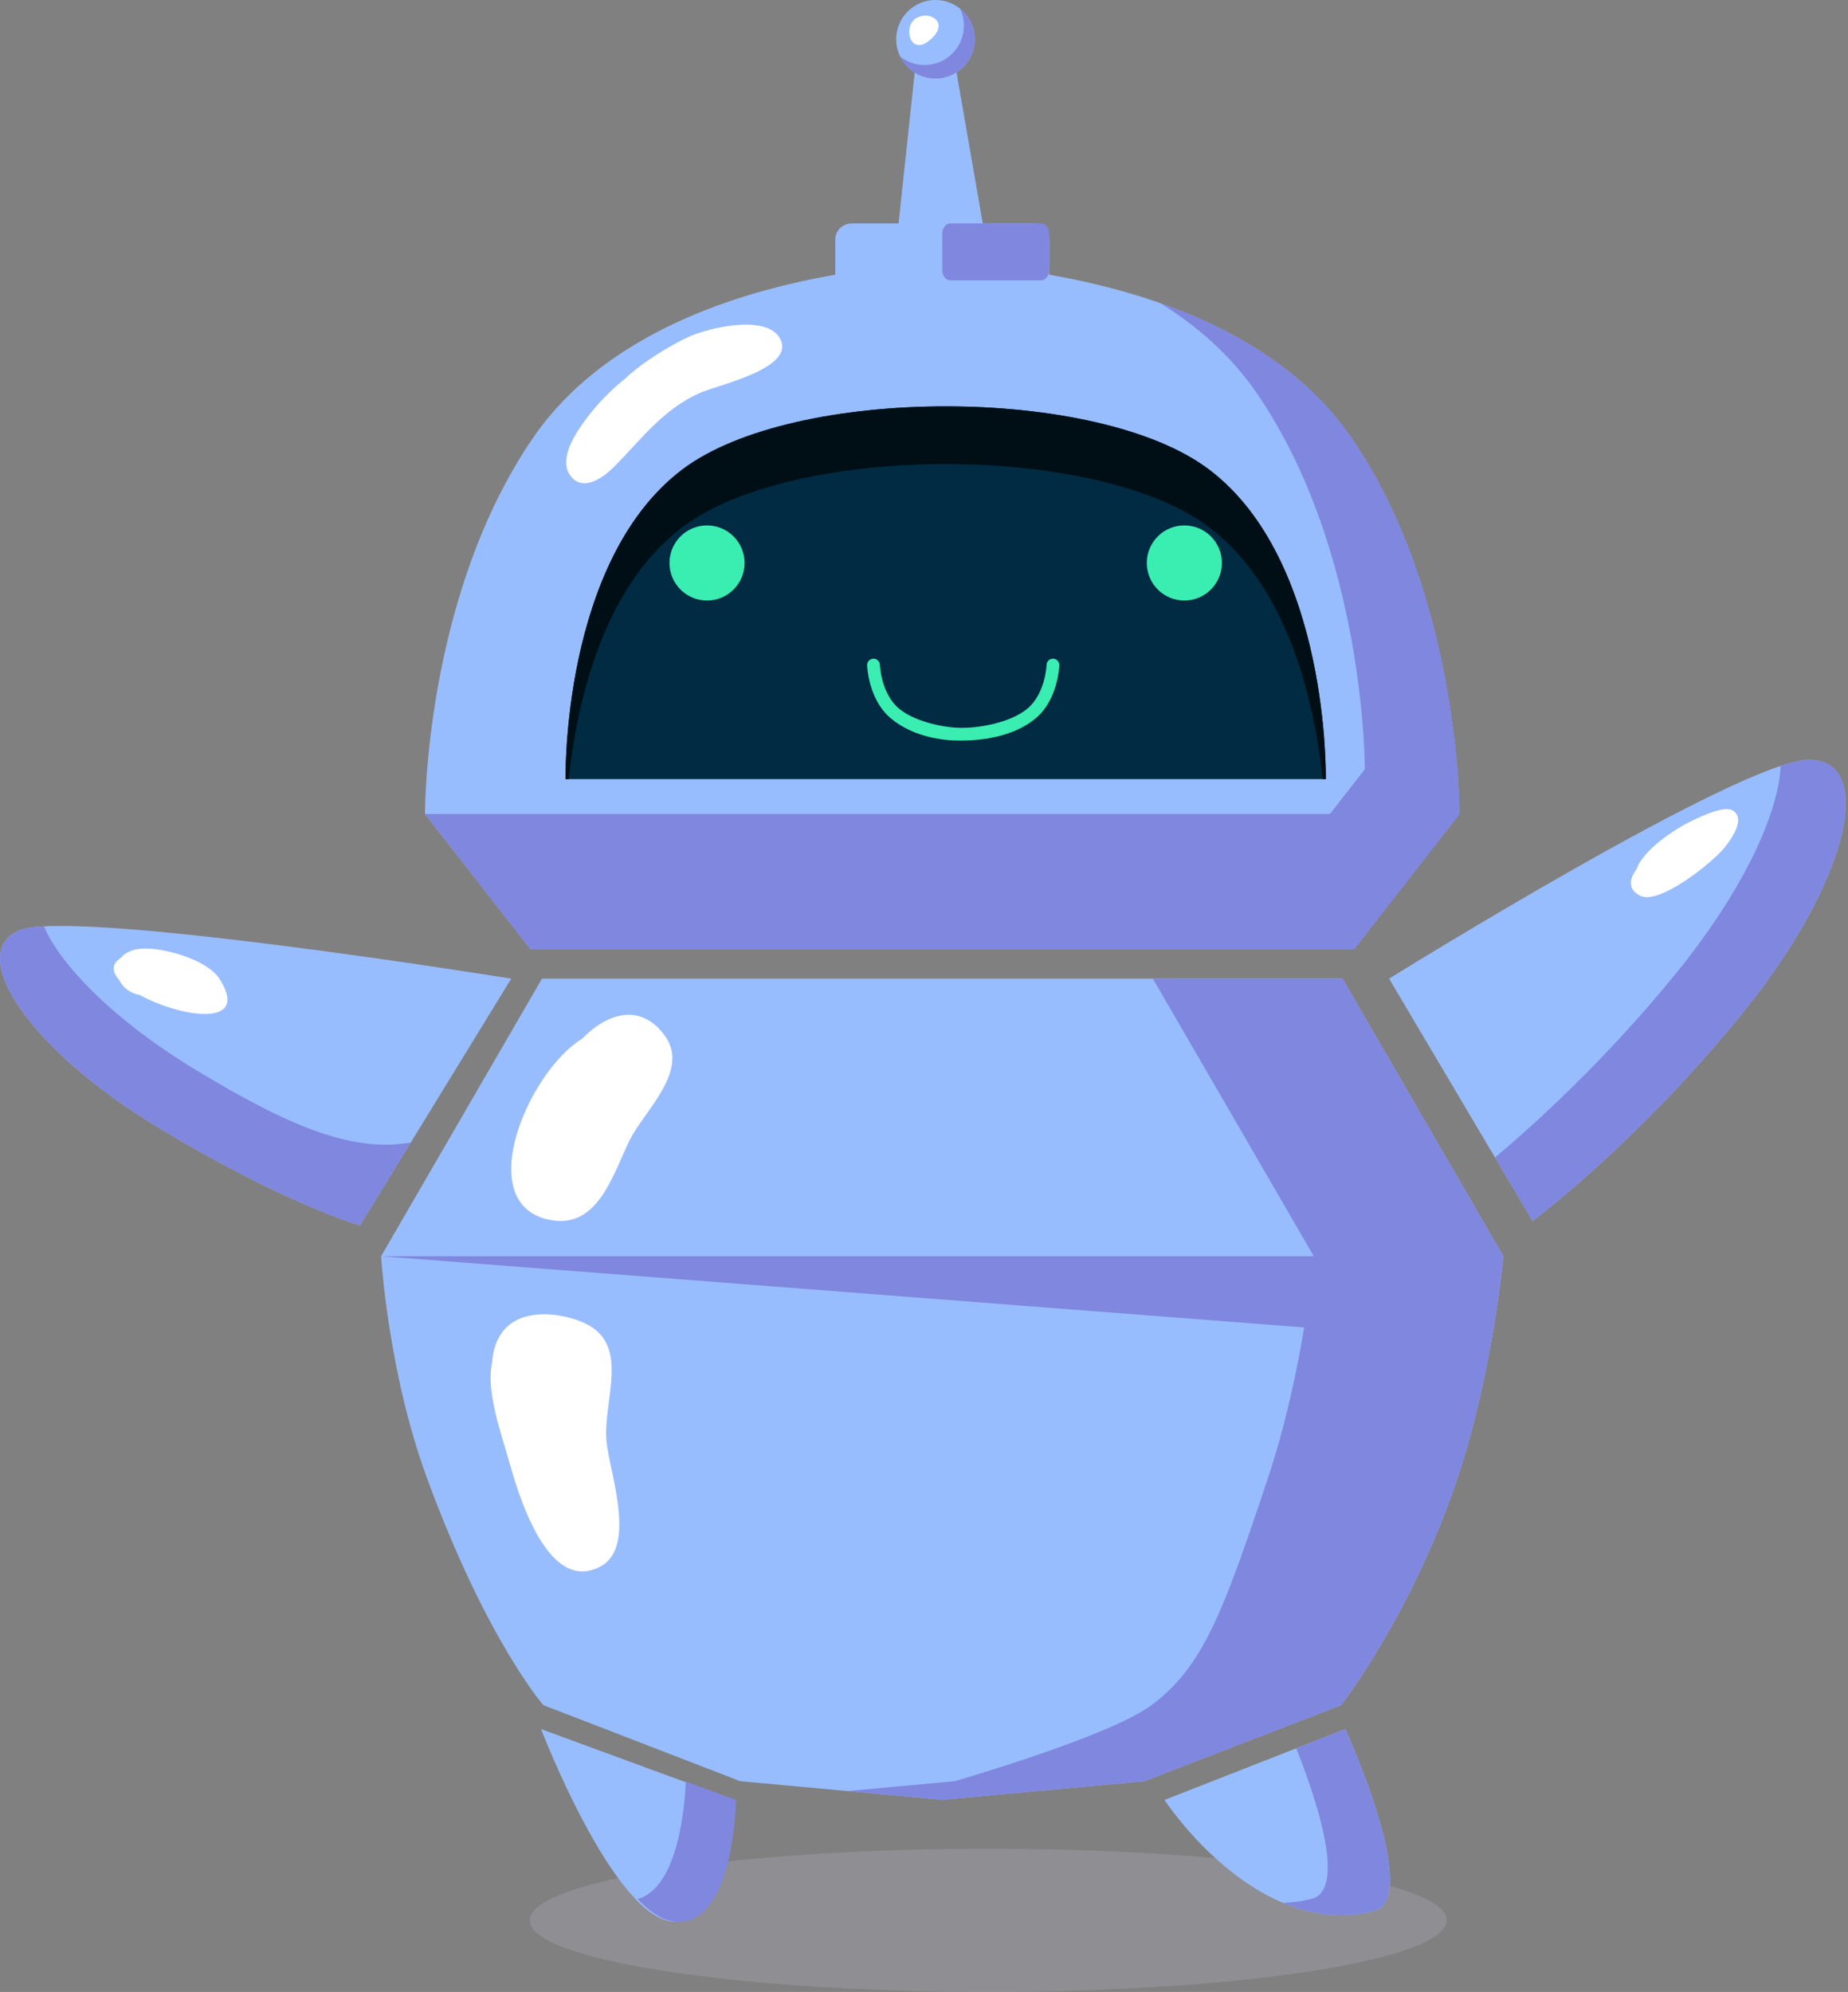 <svg width="232" height="250" viewBox="0 0 232 250" fill="none" xmlns="http://www.w3.org/2000/svg">
<rect x="0" y="0" width="232" height="250" fill="#808080" stroke="none"/>
<path fill-rule="evenodd" clip-rule="evenodd" d="M181.62 241.01C181.62 245.975 155.848 250 124.058 250C92.269 250 66.499 245.975 66.499 241.01C66.499 236.044 92.269 232.019 124.058 232.019C155.848 232.019 181.62 236.044 181.62 241.01Z" fill="#B8BACF" fill-opacity="0.25"/>
<path fill-rule="evenodd" clip-rule="evenodd" d="M169.62 54.903C154.661 33.147 118.286 33.147 118.286 33.147C118.286 33.147 81.911 33.147 66.953 54.903C53.225 74.871 53.355 102.157 53.355 102.157L66.614 119.154H169.958L183.216 102.157C183.216 102.157 183.347 74.871 169.62 54.903Z" fill="#98BDFE"/>
<path fill-rule="evenodd" clip-rule="evenodd" d="M169.64 54.903C163.776 46.372 154.619 41.187 145.654 38.033C150.292 40.921 154.514 44.602 157.742 49.292C171.469 69.263 171.338 96.545 171.338 96.545L158.08 113.543H62.259L66.634 119.154H169.981L183.239 102.157C183.239 102.157 183.367 74.871 169.64 54.903Z" fill="#8087DE"/>
<path fill-rule="evenodd" clip-rule="evenodd" d="M151.784 58.925C137.808 48.358 99.635 48.358 85.658 58.925C70.486 70.396 71.002 97.782 71.002 97.782H166.441C166.441 97.782 166.954 70.396 151.784 58.925Z" fill="#002B43"/>
<path fill-rule="evenodd" clip-rule="evenodd" d="M71.399 97.782C72.336 88.847 75.439 73.896 85.658 66.167C99.635 55.601 137.808 55.601 151.784 66.167C162.005 73.896 165.107 88.847 166.04 97.782H166.441C166.441 97.782 166.954 70.396 151.784 58.925C137.808 48.358 99.635 48.358 85.658 58.925C70.486 70.396 71.002 97.782 71.002 97.782H71.399Z" fill="#000F16"/>
<path fill-rule="evenodd" clip-rule="evenodd" d="M132.21 82.663C131.77 82.649 131.402 82.998 131.388 83.439C131.385 83.487 131.244 87.07 128.963 88.95C126.788 90.745 122.841 91.347 120.925 91.341C119.134 91.419 115.062 90.745 112.883 88.95C110.606 87.07 110.465 83.487 110.461 83.439C110.448 82.998 110.08 82.649 109.64 82.663C109.199 82.675 108.851 83.043 108.864 83.484C108.867 83.661 109.019 87.832 111.868 90.183C114.776 92.583 118.529 92.948 120.544 92.948C122.949 92.948 127.074 92.583 129.982 90.183C132.831 87.832 132.979 83.661 132.986 83.484C132.999 83.043 132.65 82.675 132.21 82.663Z" fill="#3AEDB1"/>
<path fill-rule="evenodd" clip-rule="evenodd" d="M93.475 70.655C93.475 73.259 91.364 75.37 88.762 75.37C86.156 75.37 84.046 73.259 84.046 70.655C84.046 68.051 86.156 65.941 88.762 65.941C91.364 65.941 93.475 68.051 93.475 70.655Z" fill="#3AEDB1"/>
<path fill-rule="evenodd" clip-rule="evenodd" d="M153.399 70.655C153.399 73.259 151.286 75.37 148.684 75.37C146.081 75.37 143.968 73.259 143.968 70.655C143.968 68.051 146.081 65.941 148.684 65.941C151.286 65.941 153.399 68.051 153.399 70.655Z" fill="#3AEDB1"/>
<path fill-rule="evenodd" clip-rule="evenodd" d="M131.715 37.224C131.715 38.351 130.8 39.266 129.676 39.266H106.897C105.772 39.266 104.858 38.351 104.858 37.224V30.085C104.858 28.961 105.772 28.047 106.897 28.047H129.676C130.8 28.047 131.715 28.961 131.715 30.085V37.224Z" fill="#98BDFE"/>
<path fill-rule="evenodd" clip-rule="evenodd" d="M112.223 33.484L115.281 4.929H119.361L124.35 33.654L112.223 33.484Z" fill="#98BDFE"/>
<path fill-rule="evenodd" clip-rule="evenodd" d="M122.367 4.93C122.367 7.653 120.158 9.859 117.437 9.859C114.714 9.859 112.508 7.653 112.508 4.93C112.508 2.206 114.714 0 117.437 0C120.158 0 122.367 2.206 122.367 4.93Z" fill="#98BDFE"/>
<path fill-rule="evenodd" clip-rule="evenodd" d="M120.512 1.078C120.83 1.731 121.007 2.458 121.007 3.228C121.007 5.952 118.798 8.158 116.077 8.158C114.914 8.158 113.842 7.755 113 7.08C113.799 8.725 115.484 9.859 117.437 9.859C120.158 9.859 122.367 7.653 122.367 4.929C122.367 3.373 121.643 1.983 120.512 1.078Z" fill="#8087DE"/>
<path fill-rule="evenodd" clip-rule="evenodd" d="M66.613 119.154H169.958L183.216 102.157H53.355L66.613 119.154Z" fill="#8087DE"/>
<path fill-rule="evenodd" clip-rule="evenodd" d="M131.715 33.887C131.715 34.605 131.259 35.185 130.696 35.185H119.306C118.742 35.185 118.287 34.605 118.287 33.887V29.345C118.287 28.627 118.742 28.047 119.306 28.047H130.696C131.259 28.047 131.715 28.627 131.715 29.345V33.887Z" fill="#8087DE"/>
<path fill-rule="evenodd" clip-rule="evenodd" d="M97.945 42.524C96.287 39.354 88.794 41.167 86.346 42.324C84.343 43.268 80.725 45.362 78.414 47.581C76.585 49.04 74.95 50.737 73.527 52.652C72.344 54.241 70.115 57.516 71.544 59.603C73.118 61.898 75.772 59.908 77.09 58.584C80.522 55.133 83.157 51.436 87.811 49.335C90.099 48.302 99.896 46.26 97.945 42.524Z" fill="white"/>
<path fill-rule="evenodd" clip-rule="evenodd" d="M115.474 2.088C113.15 2.648 114.038 7.499 116.893 4.887C119.165 2.812 116.785 1.504 115.474 2.088Z" fill="white"/>
<path fill-rule="evenodd" clip-rule="evenodd" d="M188.729 157.66L168.532 122.825H68.042L47.844 157.66C47.844 157.66 48.708 172.176 53.58 185.444C61.07 205.841 68.209 213.999 68.209 213.999L92.928 223.546L118.06 225.857V225.9C118.06 225.9 118.231 225.877 118.287 225.877C118.342 225.877 118.513 225.9 118.513 225.9V225.857L143.645 223.546L168.365 213.999C168.365 213.999 177.333 202.442 182.993 185.444C187.457 172.032 188.729 157.66 188.729 157.66Z" fill="#98BDFE"/>
<path fill-rule="evenodd" clip-rule="evenodd" d="M168.532 122.825H144.733L164.933 157.66C164.933 157.66 163.662 172.032 159.198 185.444C153.537 202.442 151.004 209.21 144.566 213.999C139.253 217.955 119.847 223.546 119.847 223.546L106.389 224.785L118.06 225.857V225.9C118.06 225.9 118.231 225.877 118.286 225.877C118.342 225.877 118.513 225.9 118.513 225.9V225.857L143.645 223.546L168.365 213.999C168.365 213.999 177.333 202.442 182.993 185.444C187.457 172.032 188.729 157.66 188.729 157.66L168.532 122.825Z" fill="#8087DE"/>
<path fill-rule="evenodd" clip-rule="evenodd" d="M47.844 157.66H188.729L183.239 168.106L47.844 157.66Z" fill="#8087DE"/>
<path fill-rule="evenodd" clip-rule="evenodd" d="M76.127 180.761C75.724 175.706 79.175 168.738 73.406 166.067C70.44 164.697 65.434 164.133 63.14 167.08C62.296 168.161 61.87 169.528 61.791 170.944C60.964 174.549 62.905 179.823 63.811 183.055C64.878 186.86 68.58 200.239 75.396 196.595C80.04 194.11 76.422 184.504 76.127 180.761Z" fill="white"/>
<path fill-rule="evenodd" clip-rule="evenodd" d="M83.537 130.098C80.473 125.726 76.159 127.185 73.092 130.357C66.263 134.513 59.013 151.495 69.336 153.156C75.288 154.114 77.11 146.863 79.126 142.943C80.974 139.348 86.546 134.392 83.537 130.098Z" fill="white"/>
<path fill-rule="evenodd" clip-rule="evenodd" d="M174.389 122.825C174.389 122.825 218.581 95.356 227.08 95.356C235.579 95.356 232.18 110.656 218.581 127.365C205.389 143.576 192.406 153.242 192.406 153.242L174.389 122.825Z" fill="#98BDFE"/>
<path fill-rule="evenodd" clip-rule="evenodd" d="M227.08 95.356C226.231 95.356 225.025 95.631 223.544 96.126C223.301 102.101 218.795 111.852 210.424 122.14C201.364 133.271 192.406 141.314 187.68 145.267L192.406 153.242C192.406 153.242 205.389 143.576 218.582 127.365C232.18 110.656 235.579 95.356 227.08 95.356Z" fill="#8087DE"/>
<path fill-rule="evenodd" clip-rule="evenodd" d="M64.18 122.825C64.18 122.825 9.198 113.946 2.431 116.762C-4.336 119.577 3.51 131.645 19.949 141.557C35.902 151.173 45.192 153.792 45.192 153.792L64.18 122.825Z" fill="#98BDFE"/>
<path fill-rule="evenodd" clip-rule="evenodd" d="M2.431 116.762C3.107 116.48 4.16 116.319 5.506 116.254C7.708 121.327 14.57 128.246 24.692 134.349C35.644 140.95 43.959 144.749 51.574 143.386L45.192 153.792C45.192 153.792 35.902 151.173 19.949 141.557C3.51 131.645 -4.336 119.577 2.431 116.762Z" fill="#8087DE"/>
<path fill-rule="evenodd" clip-rule="evenodd" d="M27.579 122.881C26.02 120.403 20.496 118.918 17.898 119.056C16.562 119.131 15.677 119.587 15.174 120.22C13.949 120.987 14.066 121.98 14.956 122.976C15.383 123.861 16.25 124.615 17.445 124.864L17.44 124.818C22.517 127.637 31.521 129.151 27.579 122.881Z" fill="white"/>
<path fill-rule="evenodd" clip-rule="evenodd" d="M217.575 101.747C216.412 100.987 213.036 102.704 212.079 103.176C210.476 103.963 206.336 106.565 205.471 109.053C204.511 110.351 204.34 111.636 205.93 112.425C208.329 113.618 215.006 108.21 216.454 106.431C217.359 105.32 219.165 102.789 217.575 101.747Z" fill="white"/>
<path fill-rule="evenodd" clip-rule="evenodd" d="M67.925 217.008C67.925 217.008 76.897 240.41 84.412 241.177C91.924 241.94 92.144 225.9 92.144 225.9L67.925 217.008Z" fill="#98BDFE"/>
<path fill-rule="evenodd" clip-rule="evenodd" d="M86.1 223.586C86.012 225.857 85.317 236.932 80.033 238.335C81.58 239.948 83.153 241.023 84.665 241.177C92.18 241.94 92.4 225.9 92.4 225.9L86.1 223.586Z" fill="#8087DE"/>
<path fill-rule="evenodd" clip-rule="evenodd" d="M146.195 225.9C146.195 225.9 157.674 243.533 172.456 239.849C178.637 238.306 168.886 217.008 168.886 217.008L146.195 225.9Z" fill="#98BDFE"/>
<path fill-rule="evenodd" clip-rule="evenodd" d="M168.886 217.008L162.731 219.42C165.209 225.654 169.129 237.198 164.635 238.319C163.423 238.62 162.233 238.777 161.069 238.814C164.491 240.249 168.346 240.872 172.456 239.849C178.637 238.305 168.886 217.008 168.886 217.008Z" fill="#8087DE"/>
</svg>
